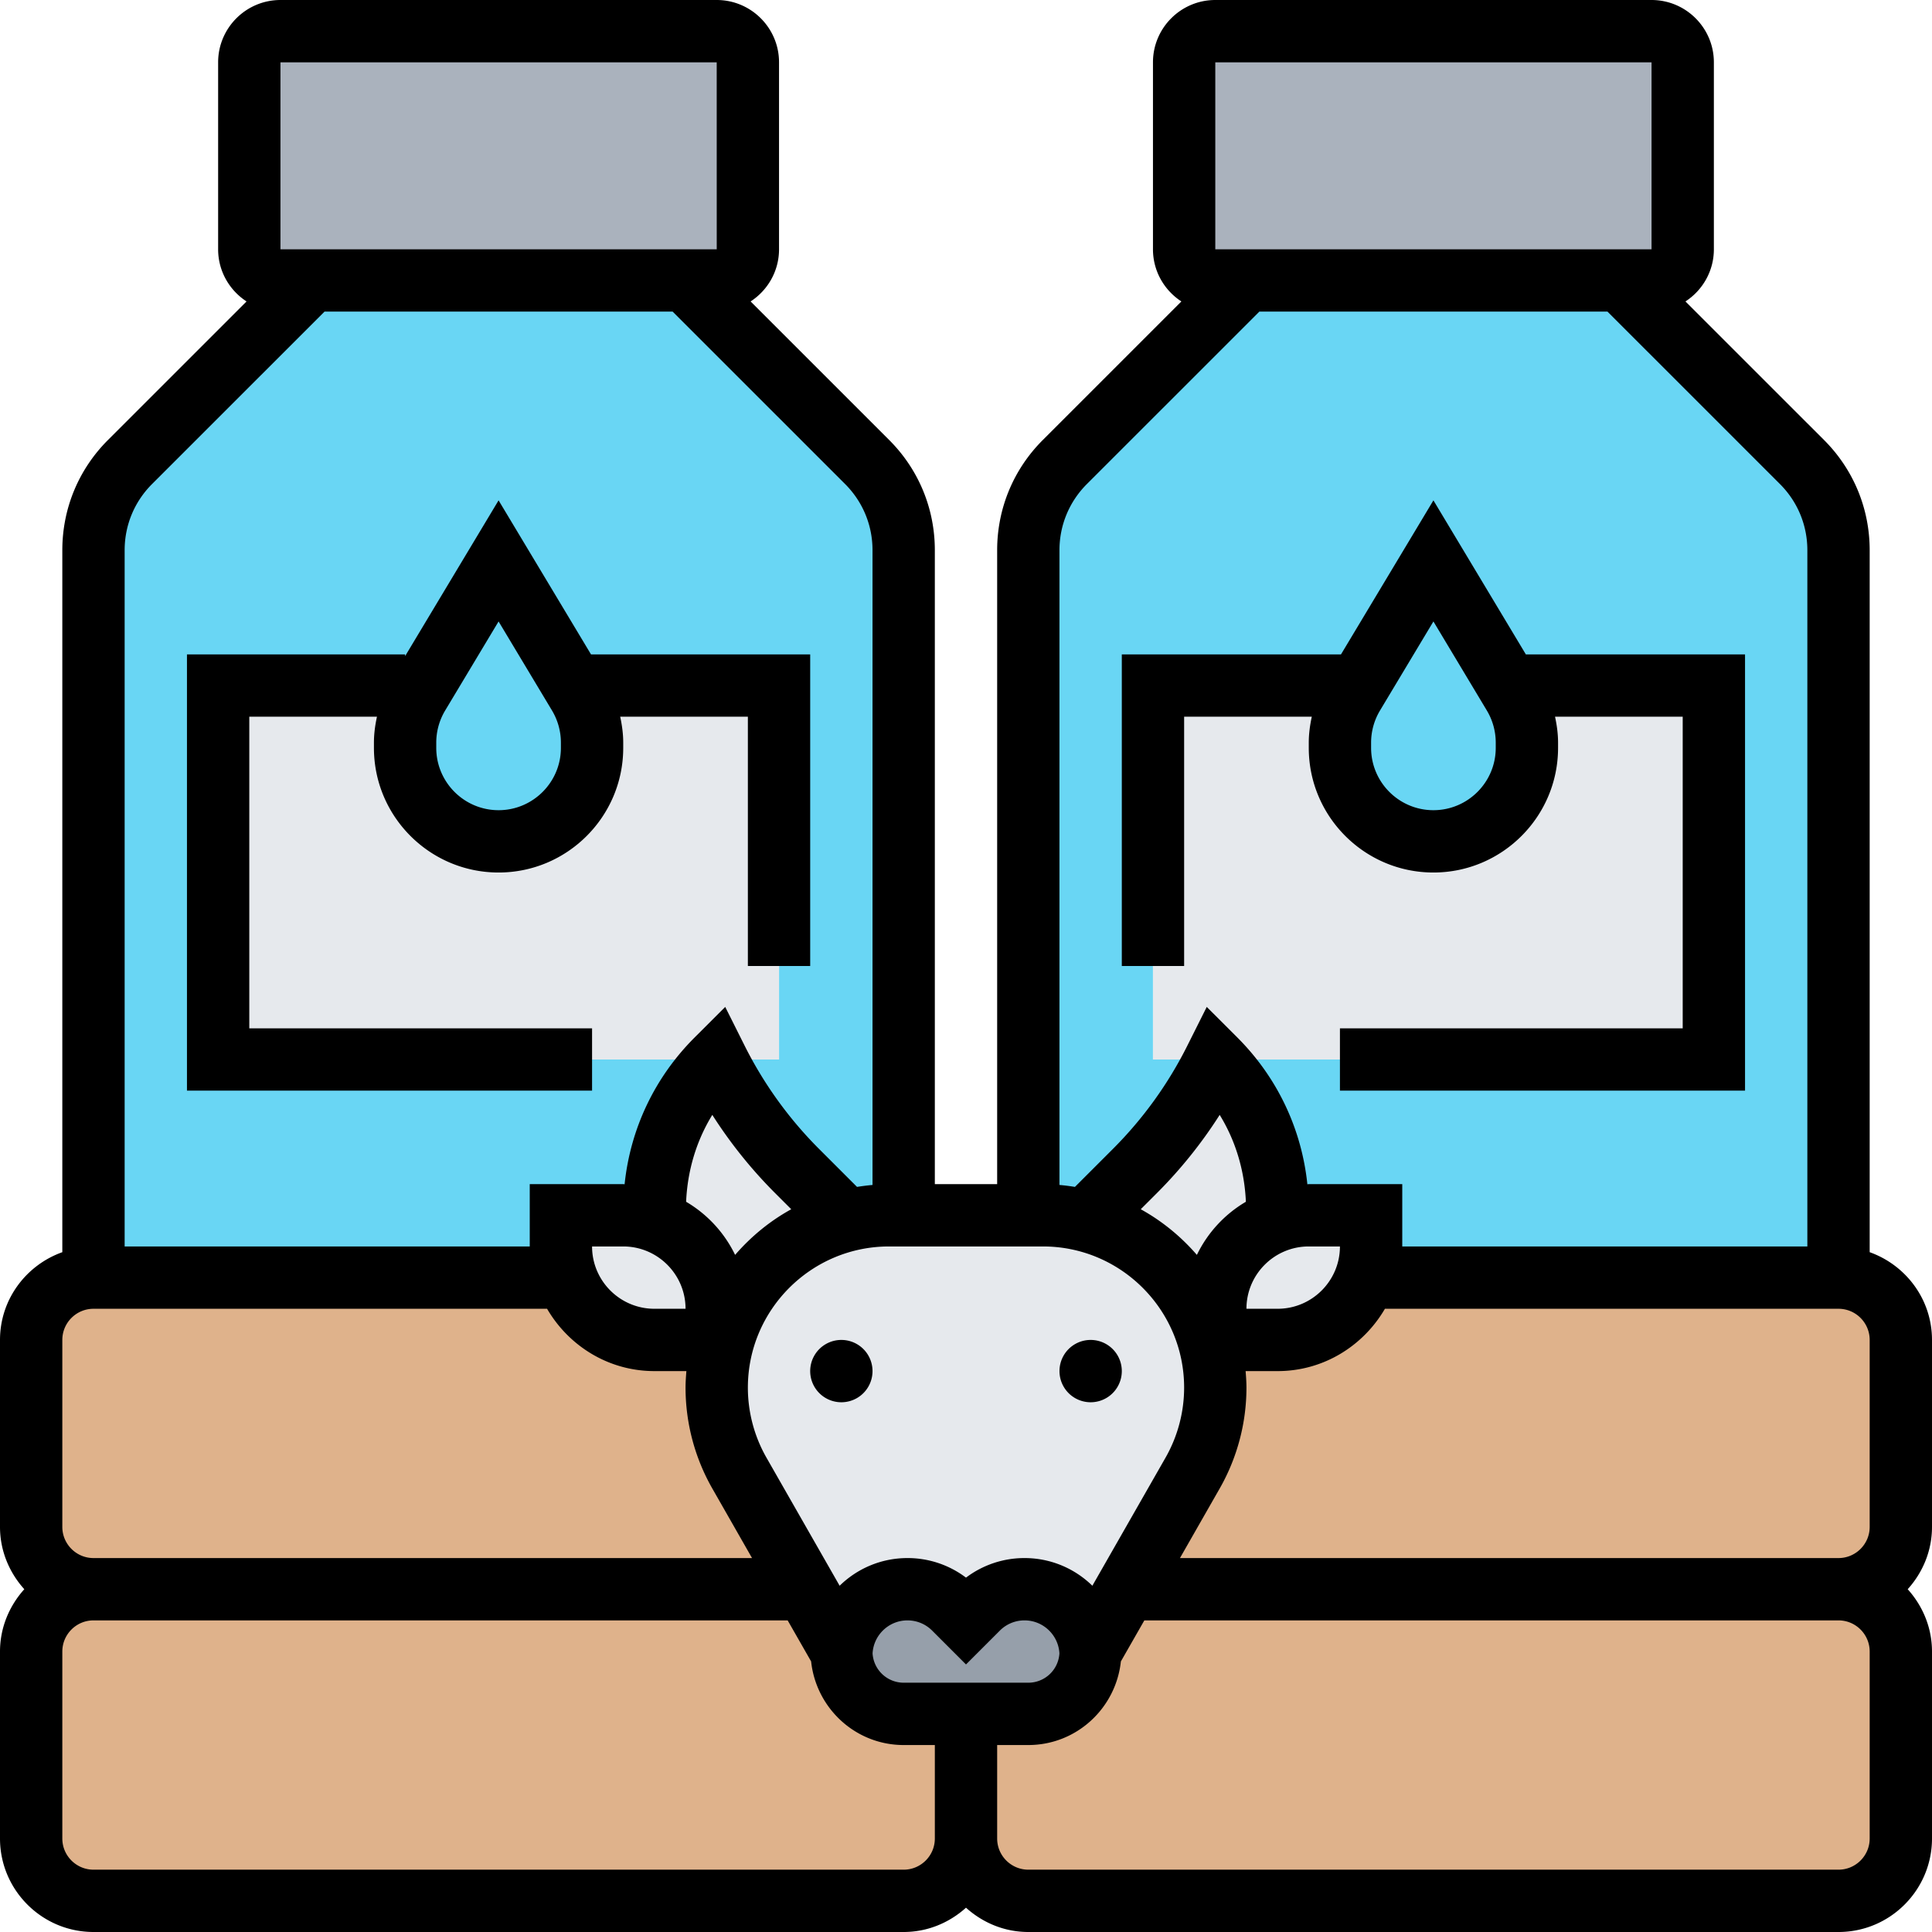 <svg height="496pt" viewBox="0 0 496 496" width="496pt" xmlns="http://www.w3.org/2000/svg"><path d="M432 16v48c0 4.398-3.602 8-8 8H312c-4.398 0-8-3.602-8-8V16c0-4.398 3.602-8 8-8h112c4.398 0 8 3.602 8 8zm0 0" fill="#aab2bd"/><path d="M472 141.281V328H352l-1.281-.48c.883-2.32 1.281-4.88 1.281-7.52v-8h-16c-2.64 0-5.2.398-7.52 1.281L328 312v-1.36A54.687 54.687 0 0 0 312 272h128v-96h-52.8L368 144l-19.2 32H296v96h16a110.246 110.246 0 0 1-20.64 28.64L280 312l-.398 1.602a44.42 44.42 0 0 0-11.84-1.602H264V141.281c0-8.48 3.36-16.64 9.36-22.64L320 72h96l46.64 46.64c6 6 9.36 14.16 9.36 22.641zm0 0" fill="#69d6f4"/><path d="M280 424.48V424l9.121-16H472c8.8 0 16 7.2 16 16v48c0 8.8-7.2 16-16 16H264c-8.8 0-16-7.2-16-16v-32h16c8.64 0 15.762-6.96 16-15.52zm0 0M488 344v48c0 8.8-7.2 16-16 16H289.121l17.04-29.762a44.366 44.366 0 0 0 5.839-22 44.42 44.42 0 0 0-1.602-11.84L312 344h16c10.64 0 19.602-6.879 22.719-16.48L352 328h120c8.8 0 16 7.2 16 16zm0 0" fill="#dfb28b"/><path d="M192 16v48c0 4.398-3.602 8-8 8H72c-4.398 0-8-3.602-8-8V16c0-4.398 3.602-8 8-8h112c4.398 0 8 3.602 8 8zm0 0" fill="#aab2bd"/><path d="M232 141.281V312h-3.762a44.42 44.42 0 0 0-11.84 1.602L216 312l-11.36-11.36A110.246 110.246 0 0 1 184 272h16v-96h-52.8L128 144l-20.48 34.16L104 176H56v96h128a54.687 54.687 0 0 0-16 38.64V312l-.48 1.281c-2.32-.883-4.88-1.281-7.52-1.281h-16v8c0 2.64.398 5.2 1.281 7.52L144 328H24V141.281c0-8.48 3.36-16.64 9.36-22.64L80 72h96l46.64 46.64c6 6 9.36 14.16 9.36 22.641zm0 0" fill="#69d6f4"/><path d="M206.879 408H24c-8.8 0-16-7.2-16-16v-48c0-8.8 7.2-16 16-16h120l1.281-.48C148.398 337.12 157.36 344 168 344h16l1.602.398a44.42 44.42 0 0 0-1.602 11.84c0 7.684 2 15.282 5.84 22zm0 0M216 424.48c.238 8.56 7.36 15.52 16 15.52h16v32c0 8.8-7.2 16-16 16H24c-8.8 0-16-7.2-16-16v-48c0-8.8 7.2-16 16-16h182.879L216 424zm0 0" fill="#dfb28b"/><path d="M289.121 408L280 424v.48c-.16-4.48-2-8.558-4.96-11.52a17.068 17.068 0 0 0-12-4.96c-4.481 0-8.802 1.762-12 4.96L248 416l-3.04-3.04c-3.198-3.198-7.519-4.96-12-4.96-9.198 0-16.722 7.36-16.96 16.48V424l-9.121-16-17.04-29.762a44.366 44.366 0 0 1-5.839-22c0-4.078.559-8.078 1.602-11.84a44.254 44.254 0 0 1 11.359-19.437c5.36-5.36 12-9.281 19.437-11.36a44.42 44.42 0 0 1 11.84-1.601h39.524c4.078 0 8.078.559 11.84 1.602 14.878 4.16 26.636 15.918 30.796 30.796a44.42 44.42 0 0 1 1.602 11.84c0 7.684-2 15.282-5.84 22zm0 0" fill="#e6e9ed"/><path d="M280 424.48c-.238 8.56-7.36 15.52-16 15.52h-32c-8.64 0-15.762-6.96-16-15.52.238-9.12 7.762-16.48 16.96-16.48 4.481 0 8.802 1.762 12 4.96L248 416l3.04-3.04c3.198-3.198 7.519-4.96 12-4.96 4.64 0 8.96 1.922 12 4.96 2.96 2.962 4.8 7.04 4.96 11.52zm0 0" fill="#969faa"/><path d="M352 312v8c0 2.64-.398 5.2-1.281 7.52C347.602 337.12 338.64 344 328 344h-16v-8c0-10.64 6.879-19.602 16.48-22.719 2.32-.883 4.88-1.281 7.52-1.281zm0 0M184 336v8h-16c-10.64 0-19.602-6.879-22.719-16.48-.883-2.32-1.281-4.88-1.281-7.52v-8h16c2.64 0 5.2.398 7.52 1.281C177.12 316.398 184 325.36 184 336zm0 0" fill="#ecc19c"/><g fill="#e6e9ed"><path d="M328 312l.48 1.281C318.88 316.398 312 325.36 312 336v8l-1.602.398c-4.16-14.878-15.918-26.636-30.796-30.796L280 312l11.36-11.36A110.246 110.246 0 0 0 312 272a54.687 54.687 0 0 1 16 38.64zm0 0M216 312l.398 1.602a44.254 44.254 0 0 0-19.437 11.359c-5.36 5.36-9.281 12-11.36 19.437L184 344v-8c0-10.64-6.879-19.602-16.48-22.719L168 312v-1.36A54.687 54.687 0 0 1 184 272a110.246 110.246 0 0 0 20.64 28.64zm0 0M440 176v96H296v-96h52.8l-1.359 2.32c-2.242 3.68-3.441 8-3.441 12.32V192c0 13.281 10.719 24 24 24s24-10.719 24-24v-1.36c0-4.32-1.2-8.64-3.441-12.32l-1.36-2.32zm0 0"/></g><path d="M387.2 176l1.359 2.32c2.242 3.68 3.441 8 3.441 12.32V192c0 13.281-10.719 24-24 24s-24-10.719-24-24v-1.36c0-4.32 1.2-8.64 3.441-12.32l1.36-2.32L368 144zm0 0" fill="#69d6f4"/><path d="M200 176v96H56v-96h48l3.52 2.16-.079.16c-2.242 3.68-3.441 8-3.441 12.32V192c0 13.281 10.719 24 24 24s24-10.719 24-24v-1.36c0-4.32-1.2-8.64-3.441-12.32l-1.36-2.32zm0 0" fill="#e6e9ed"/><path d="M147.2 176l1.359 2.32c2.242 3.68 3.441 8 3.441 12.32V192c0 13.281-10.719 24-24 24s-24-10.719-24-24v-1.36c0-4.32 1.2-8.64 3.441-12.32l.079-.16L128 144zm0 0" fill="#69d6f4"/><path d="M160 312h-16v8c0 13.258 10.742 24 24 24h16v-8c0-13.258-10.742-24-24-24zm0 0M336 312c-13.258 0-24 10.742-24 24v8h16c13.258 0 24-10.742 24-24v-8zm0 0" fill="#e6e9ed"/><path d="M288 352a8 8 0 1 1-16 0 8 8 0 0 1 16 0zm0 0M224 352a8 8 0 1 1-16 0 8 8 0 0 1 16 0zm0 0M152 264H64v-80h32.777c-.472 2.184-.777 4.398-.777 6.648V192c0 17.648 14.352 32 32 32s32-14.352 32-32v-1.352c0-2.25-.305-4.464-.777-6.648H192v64h16v-80h-56.273L128 128.457l-24 40V168H48v112h104zm-40-73.352c0-2.894.793-5.753 2.281-8.234L128 159.543l13.71 22.855a16.073 16.073 0 0 1 2.29 8.25V192c0 8.824-7.176 16-16 16s-16-7.176-16-16zm0 0"/><path d="M496 344c0-10.414-6.71-19.215-16-22.527V141.258c0-10.692-4.16-20.738-11.71-28.29l-35.587-35.577C437.09 74.535 440 69.609 440 64V16c0-8.824-7.176-16-16-16H312c-8.824 0-16 7.176-16 16v48c0 5.61 2.91 10.535 7.297 13.39L267.71 112.97c-7.55 7.55-11.711 17.597-11.711 28.289V304h-16V141.258c0-10.692-4.16-20.738-11.71-28.29l-35.587-35.577C197.09 74.535 200 69.609 200 64V16c0-8.824-7.176-16-16-16H72c-8.824 0-16 7.176-16 16v48c0 5.61 2.91 10.535 7.297 13.39L27.71 112.97C20.16 120.519 16 130.566 16 141.258v180.215C6.71 324.785 0 333.586 0 344v48c0 6.168 2.406 11.742 6.238 16C2.406 412.258 0 417.832 0 424v48c0 13.23 10.77 24 24 24h208c6.168 0 11.742-2.406 16-6.238 4.258 3.84 9.832 6.238 16 6.238h208c13.23 0 24-10.77 24-24v-48c0-6.168-2.406-11.742-6.238-16 3.84-4.258 6.238-9.832 6.238-16zm-215.559 63.105c-4.496-4.394-10.64-7.105-17.41-7.105A24.837 24.837 0 0 0 248 405.023 24.837 24.837 0 0 0 232.969 400c-6.77 0-12.914 2.71-17.41 7.105l-18.782-32.875A36.328 36.328 0 0 1 192 356.246C192 336.258 208.266 320 228.246 320h39.508c19.98 0 36.246 16.258 36.246 36.246a36.35 36.35 0 0 1-4.777 17.984zM232 432a8.003 8.003 0 0 1-7.984-7.527c.257-4.711 4.175-8.473 8.953-8.473 2.398 0 4.648.93 6.344 2.625l8.687 8.688 8.688-8.688A8.905 8.905 0 0 1 263.03 416c4.778 0 8.696 3.762 8.953 8.473A8.003 8.003 0 0 1 264 432zm-55.855-123.473c.351-7.984 2.617-15.625 6.726-22.304a118.502 118.502 0 0 0 16.121 20.082l4.145 4.144c-5.489 3.016-10.344 7.016-14.41 11.719a31.964 31.964 0 0 0-12.582-13.64zM176 336h-8c-8.824 0-16-7.176-16-16h8c8.824 0 16 7.176 16 16zm168-16c0 8.824-7.176 16-16 16h-8c0-8.824 7.176-16 16-16zm-36.727 2.168c-4.066-4.703-8.93-8.695-14.41-11.719l4.145-4.144a118.12 118.12 0 0 0 16.12-20.082c4.11 6.68 6.376 14.32 6.727 22.304a31.964 31.964 0 0 0-12.582 13.641zm5.84 60A52.29 52.29 0 0 0 320 356.246c0-1.43-.105-2.848-.215-4.246H328c11.793 0 22-6.48 27.55-16H472c4.406 0 8 3.586 8 8v48c0 4.414-3.594 8-8 8H302.93zM312 16h112v48H312zm-32.977 108.281L323.313 80h89.375l44.289 44.281c4.527 4.535 7.023 10.559 7.023 16.977V320H360v-16h-24c-.121 0-.23.031-.36.04-1.48-14.24-7.73-27.438-17.984-37.696l-7.847-7.84-4.97 9.922a102.03 102.03 0 0 1-19.151 26.566l-9.72 9.719c-1.312-.207-2.632-.39-3.976-.496V141.258c.008-6.418 2.504-12.442 7.031-16.977zM72 16h112l.008 48H72zM39.023 124.281L83.313 80h89.374l44.29 44.281c4.527 4.535 7.023 10.559 7.023 16.977v162.957c-1.344.113-2.664.289-3.977.496l-9.718-9.719a102.07 102.07 0 0 1-19.153-26.566l-4.968-9.922-7.848 7.84c-10.266 10.258-16.504 23.449-17.984 37.695-.122-.008-.23-.039-.352-.039h-24v16H32V141.258c0-6.418 2.496-12.442 7.023-16.977zM16 344c0-4.414 3.594-8 8-8h116.45c5.55 9.52 15.757 16 27.55 16h8.215c-.11 1.406-.215 2.816-.215 4.246a52.29 52.29 0 0 0 6.887 25.922L193.07 400H24c-4.406 0-8-3.586-8-8zm216 136H24c-4.406 0-8-3.586-8-8v-48c0-4.414 3.594-8 8-8h178.215l6.023 10.535C209.528 438.566 219.633 448 232 448h8v24c0 4.414-3.594 8-8 8zm248-8c0 4.414-3.594 8-8 8H264c-4.406 0-8-3.586-8-8v-24h8c12.367 0 22.473-9.434 23.762-21.465L293.785 416H472c4.406 0 8 3.586 8 8zm0 0"/><path d="M304 184h32.777c-.472 2.184-.777 4.398-.777 6.648V192c0 17.648 14.352 32 32 32s32-14.352 32-32v-1.352c0-2.25-.305-4.464-.777-6.648H432v80h-88v16h104V168h-56.273L368 128.457 344.273 168H288v80h16zm64-24.457l13.71 22.855a16.073 16.073 0 0 1 2.29 8.25V192c0 8.824-7.176 16-16 16s-16-7.176-16-16v-1.352c0-2.894.793-5.753 2.281-8.234zm0 0"/></svg>